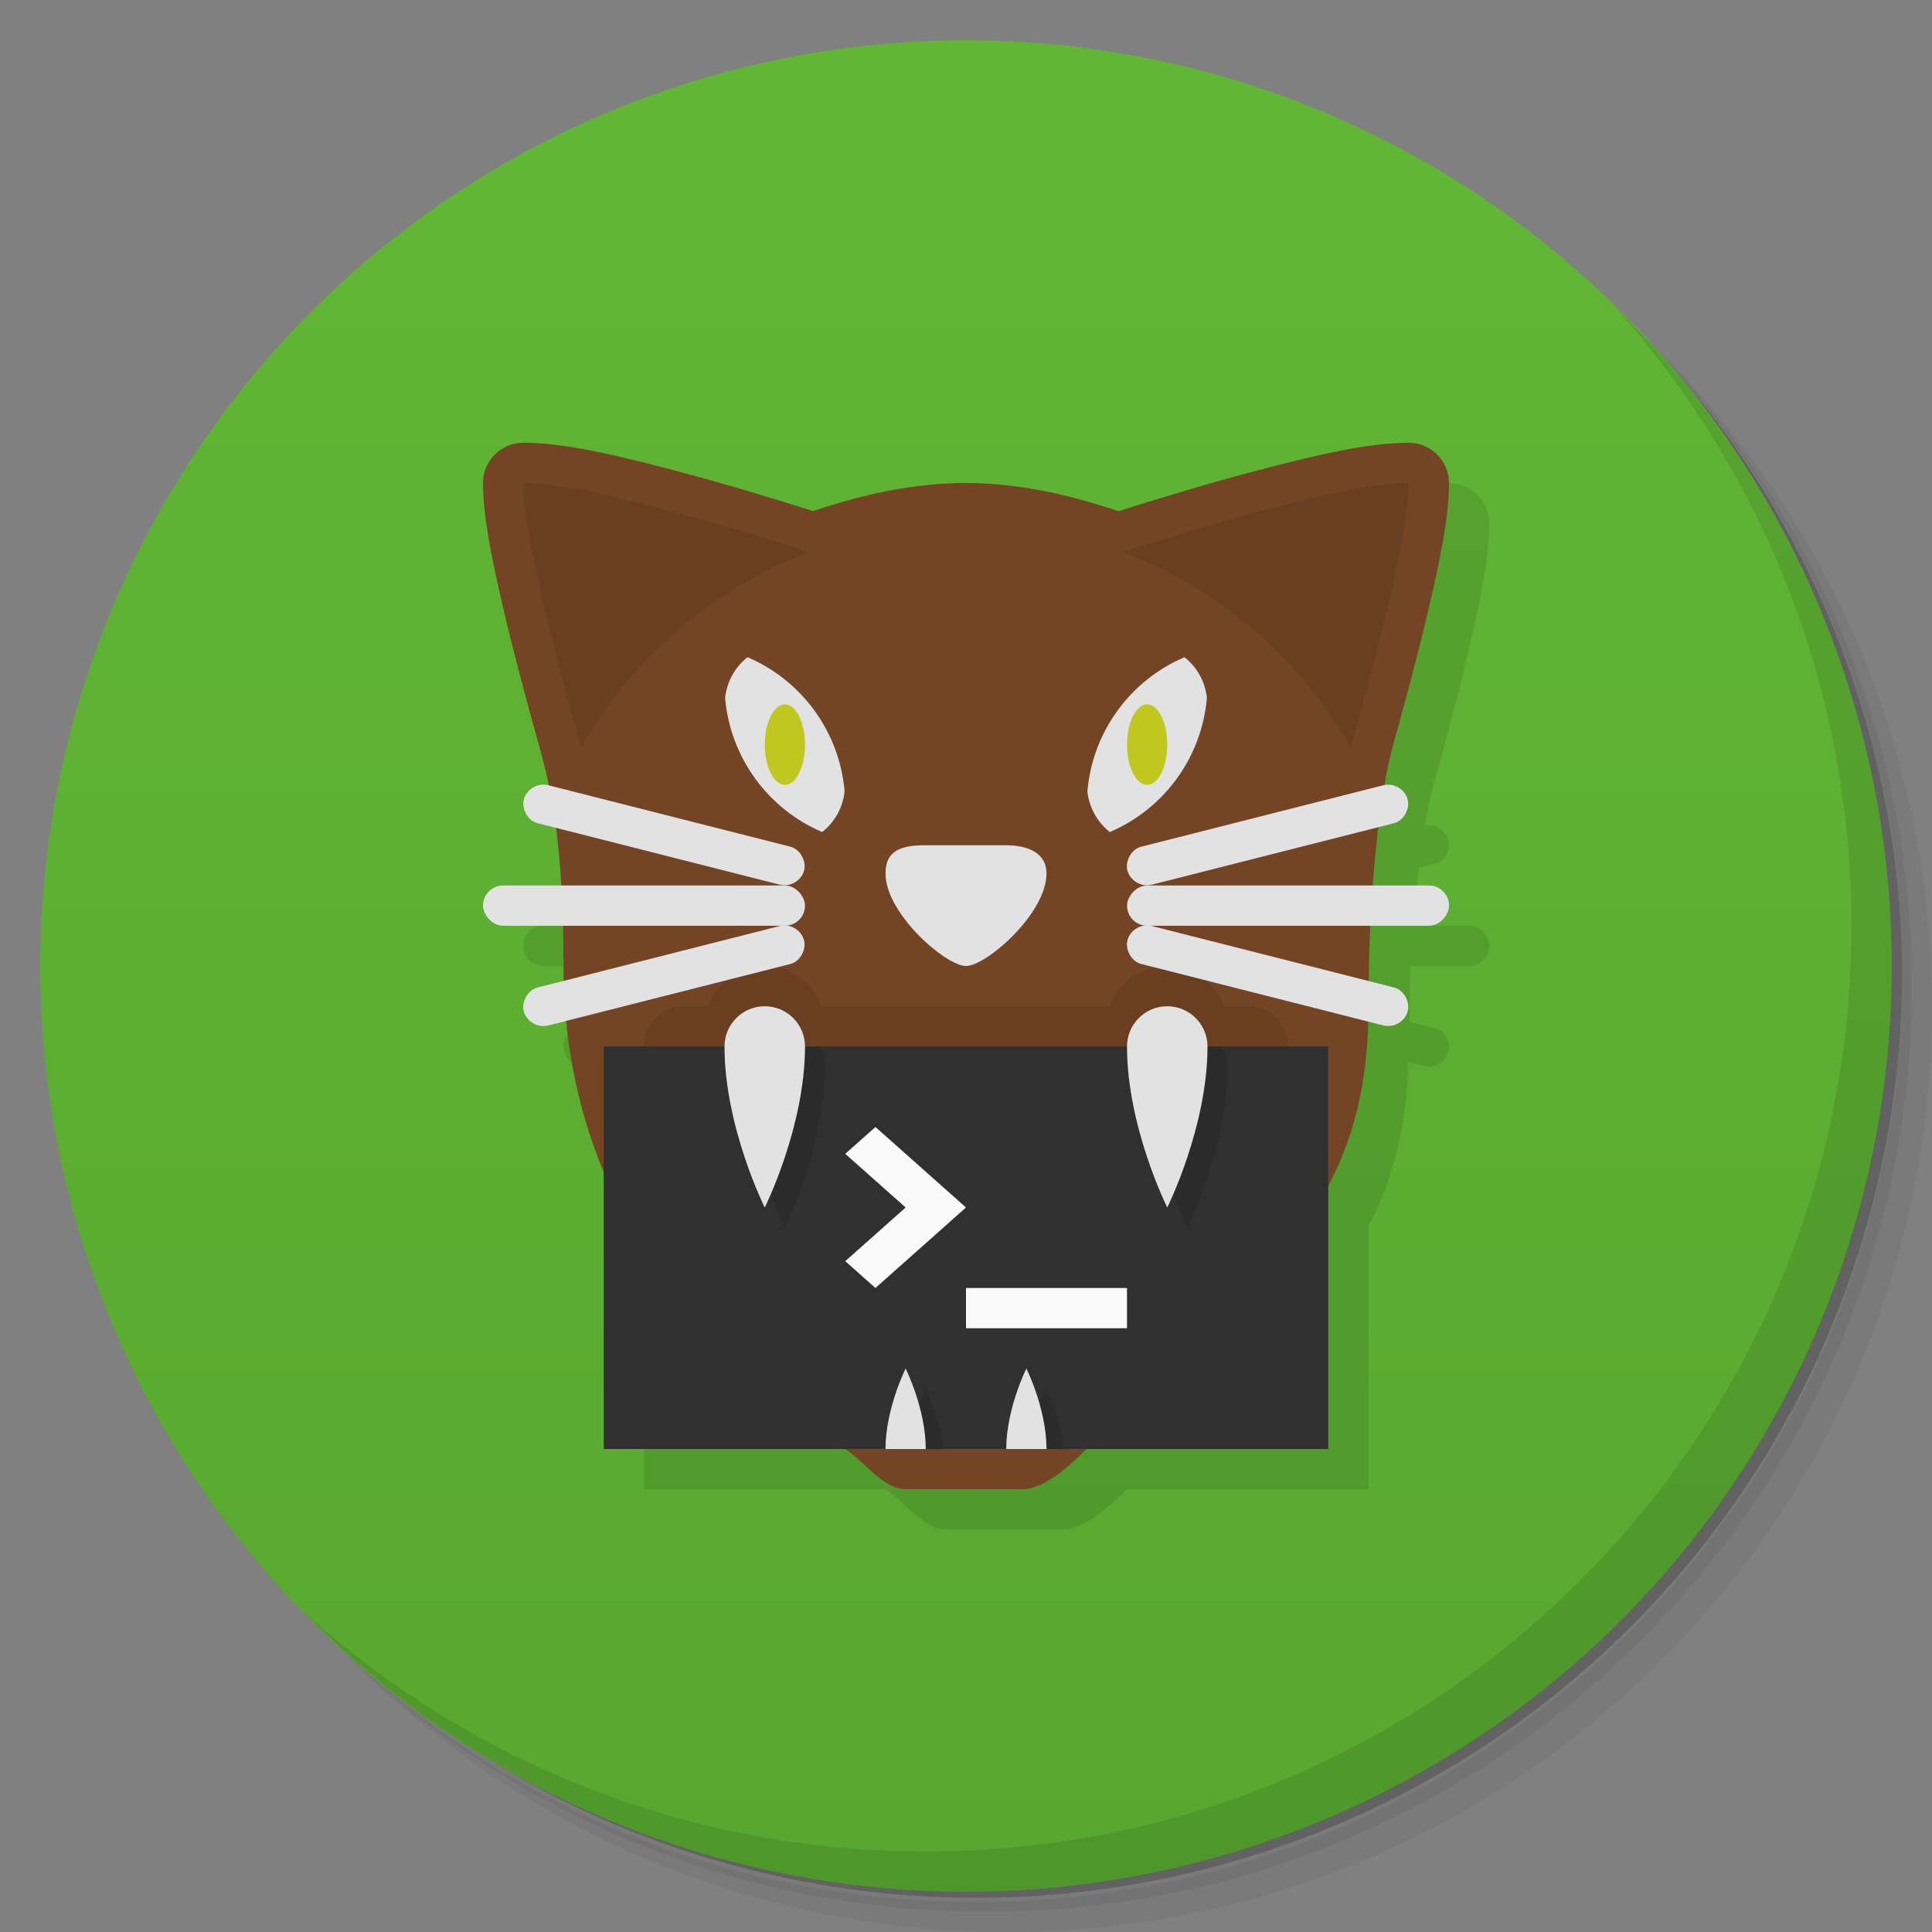 <svg version="1.1" viewBox="0 0 48 48" xmlns="http://www.w3.org/2000/svg">
 <rect x="0" y="0" width="48" height="48" fill="#808080" stroke="none"/>
 <defs>
  <linearGradient id="bg" x2="0" y1="1" y2="47" gradientUnits="userSpaceOnUse">
   <stop style="stop-color:#61b735" offset="0"/>
   <stop style="stop-color:#58a730" offset="1"/>
  </linearGradient>
 </defs>
 <path d="m36.31 5c5.859 4.062 9.688 10.831 9.688 18.5 0 12.426-10.07 22.5-22.5 22.5-7.669 0-14.438-3.828-18.5-9.688 1.037 1.822 2.306 3.499 3.781 4.969 4.085 3.712 9.514 5.969 15.469 5.969 12.703 0 23-10.298 23-23 0-5.954-2.256-11.384-5.969-15.469-1.469-1.475-3.147-2.744-4.969-3.781zm4.969 3.781c3.854 4.113 6.219 9.637 6.219 15.719 0 12.703-10.297 23-23 23-6.081 0-11.606-2.364-15.719-6.219 4.16 4.144 9.883 6.719 16.219 6.719 12.703 0 23-10.298 23-23 0-6.335-2.575-12.06-6.719-16.219z" style="opacity:.05"/>
 <path d="m41.28 8.781c3.712 4.085 5.969 9.514 5.969 15.469 0 12.703-10.297 23-23 23-5.954 0-11.384-2.256-15.469-5.969 4.113 3.854 9.637 6.219 15.719 6.219 12.703 0 23-10.298 23-23 0-6.081-2.364-11.606-6.219-15.719z" style="opacity:.1"/>
 <path d="m31.25 2.375c8.615 3.154 14.75 11.417 14.75 21.13 0 12.426-10.07 22.5-22.5 22.5-9.708 0-17.971-6.135-21.12-14.75a23 23 0 0 0 44.875-7 23 23 0 0 0-16-21.875z" style="opacity:.2"/>
 <circle cx="24" cy="24" r="23" style="fill:url(#bg)"/>
 <path d="m40.03 7.531c3.712 4.084 5.969 9.514 5.969 15.469 0 12.703-10.297 23-23 23-5.954 0-11.384-2.256-15.469-5.969 4.178 4.291 10.01 6.969 16.469 6.969 12.703 0 23-10.298 23-23 0-6.462-2.677-12.291-6.969-16.469z" style="opacity:.1"/>
 <path d="m14 12c-0.552 1.9e-5 -1 0.448-1 1-3.3e-5 0.842 0.224 1.914 0.512 3.148 0.262 1.125 0.585 2.314 0.879 3.369 0.084 0.303 0.165 0.634 0.242 1l-0.006-2e-3c-0.263-0.067-0.536 0.088-0.609 0.35s0.079 0.525 0.342 0.592l0.455 0.115c0.054 0.414 0.099 0.884 0.131 1.428h-1.445c-0.277 0-0.5 0.223-0.5 0.5s0.223 0.5 0.5 0.5h1.475c0.009 0.331 0.025 0.617 0.025 0.998 0 0.129 0.012 0.25 0.016 0.377l-0.656 0.166c-0.263 0.067-0.416 0.331-0.342 0.592 0.074 0.261 0.346 0.418 0.609 0.352l0.447-0.113c0.134 1.366 0.458 2.613 0.926 3.74v6.889h6c0.466 0.299 0.946 1 1.5 1h2.9c0.554 0 1.201-0.615 1.6-1h6v-6.545c0.605-1.147 0.942-2.432 0.988-4.068l0.387 0.098c0.263 0.067 0.534-0.09 0.607-0.352s-0.079-0.525-0.342-0.592l-0.625-0.158c0.007-0.474 0.013-0.948 0.033-1.383h1.453c0.277 0 0.5-0.223 0.5-0.5s-0.223-0.5-0.5-0.5h-1.385c0.039-0.524 0.083-1.007 0.137-1.445l0.387-0.098c0.263-0.067 0.416-0.331 0.342-0.592-0.072-0.254-0.33-0.405-0.586-0.352 0.067-0.387 0.138-0.728 0.211-0.988 0.295-1.056 0.618-2.247 0.881-3.373 0.288-1.236 0.512-2.309 0.512-3.152-2.2e-5 -0.552-0.448-1-1-1-1.028-3.6e-5 -2.36 0.32-3.764 0.689-1.32 0.347-2.582 0.738-3.449 1.012-1.223-0.413-2.494-0.7-3.787-0.701-1.297-0.001-2.571 0.284-3.799 0.697-0.872-0.275-2.136-0.666-3.453-1.012-1.399-0.368-2.723-0.686-3.748-0.686z" style="color-rendering:auto;color:#000000;dominant-baseline:auto;font-feature-settings:normal;font-variant-alternates:normal;font-variant-caps:normal;font-variant-ligatures:normal;font-variant-numeric:normal;font-variant-position:normal;image-rendering:auto;isolation:auto;mix-blend-mode:normal;opacity:.1;paint-order:normal;shape-padding:0;shape-rendering:auto;solid-color:#000000;text-decoration-color:#000000;text-decoration-line:none;text-decoration-style:solid;text-indent:0;text-orientation:mixed;text-transform:none;white-space:normal"/>
 <path d="m13 11c-0.552 1.9e-5 -1 0.448-1 1-3.3e-5 0.842 0.224 1.914 0.512 3.148 0.262 1.125 0.585 2.314 0.879 3.369 0.312 1.118 0.609 2.482 0.609 5.481 0 6.002 3.678 9.872 7 12.002 0.466 0.299 0.946 1 1.5 1h2.9c0.554 0 1.202-0.615 1.6-1 4.427-4.274 7-6 7-11 0-3 0.295-5.355 0.607-6.475 0.295-1.056 0.618-2.247 0.881-3.373 0.288-1.236 0.512-2.309 0.512-3.152-2.2e-5 -0.552-0.448-1-1-1-1.028-3.6e-5 -2.36 0.32-3.764 0.689-1.32 0.347-2.582 0.738-3.449 1.012-1.223-0.413-2.494-0.7-3.787-0.701-1.297-0.001-2.571 0.284-3.799 0.697-0.872-0.275-2.136-0.666-3.453-1.012-1.399-0.368-2.723-0.686-3.748-0.686z" style="color-rendering:auto;color:#000000;dominant-baseline:auto;fill:#744525;font-feature-settings:normal;font-variant-alternates:normal;font-variant-caps:normal;font-variant-ligatures:normal;font-variant-numeric:normal;font-variant-position:normal;image-rendering:auto;isolation:auto;mix-blend-mode:normal;paint-order:normal;shape-padding:0;shape-rendering:auto;solid-color:#000000;text-decoration-color:#000000;text-decoration-line:none;text-decoration-style:solid;text-indent:0;text-orientation:mixed;text-transform:none;white-space:normal"/>
 <path d="m19 24a1.5 1.5 0 0 0-1.412 1h-0.588c-0.554 0-1 0.446-1 1v1c0 0.554 0.446 1 1 1h14c0.554 0 1-0.446 1-1v-1c0-0.554-0.446-1-1-1h-0.588a1.5 1.5 0 0 0-1.412-1 1.5 1.5 0 0 0-1.412 1h-7.176a1.5 1.5 0 0 0-1.412-1z" style="opacity:.1;paint-order:normal"/>
 <rect x="15" y="26" width="18" height="10" style="fill:#303030;paint-order:normal;stroke-width:.905"/>
 <path d="m23 21c-0.554 0-1 0.095-1 0.7 0 1 1.5 2.3 2 2.3s2-1.3 2-2.3c0-0.496-0.446-0.7-1-0.7z" style="fill:#e2e2e2;paint-order:normal"/>
 <path d="m13 12c-2.6e-5 0.665 0.202 1.7 0.486 2.922 0.256 1.1 0.574 2.276 0.867 3.326l0.09 0.32a11 11 0 0 1 5.664-4.852l-0.207-0.066c-0.866-0.274-2.116-0.659-3.406-0.998-1.386-0.364-2.676-0.652-3.494-0.652z" style="opacity:.1;paint-order:normal"/>
 <path d="m35 12c2.6e-5 0.665-0.202 1.7-0.486 2.922-0.256 1.1-0.574 2.276-0.867 3.326l-0.09 0.32a11 11 0 0 0-5.664-4.852l0.207-0.066c0.866-0.274 2.116-0.659 3.406-0.998 1.386-0.364 2.676-0.652 3.494-0.652z" style="opacity:.1;paint-order:normal"/>
 <path d="m29.428 16.328c-1.357 0.58-2.284 1.86-2.412 3.33 0.043 0.412 0.249 0.77 0.557 1.014 1.357-0.58 2.284-1.86 2.412-3.33-0.043-0.412-0.249-0.77-0.557-1.014z" style="fill:#e2e2e2;paint-order:normal"/>
 <path d="m18.572 16.328c1.357 0.58 2.284 1.86 2.412 3.33-0.043 0.412-0.249 0.77-0.557 1.014-1.357-0.58-2.284-1.86-2.412-3.33 0.043-0.412 0.249-0.77 0.557-1.014z" style="fill:#e2e2e2;paint-order:normal"/>
 <rect x="12" y="22" width="8" height="1" ry=".5" style="fill:#e2e2e2;paint-order:normal"/>
 <ellipse cx="28.5" cy="18.5" rx=".5" ry="1" style="fill:#c0c81f;paint-order:normal"/>
 <ellipse cx="19.5" cy="18.5" rx=".5" ry="1" style="fill:#c0c81f;paint-order:normal"/>
 <rect transform="matrix(.969 .246 -.272 .962 0 0)" x="17.939" y="15.567" width="7.185" height=".98" ry=".49" style="fill:#e2e2e2;paint-order:normal"/>
 <rect transform="matrix(.969 -.246 -.272 -.962 0 0)" x="5.69" y="-28.064" width="7.185" height=".98" ry=".49" style="fill:#e2e2e2;paint-order:normal"/>
 <rect transform="scale(-1,1)" x="-36.001" y="22" width="8" height="1" ry=".5" style="fill:#e2e2e2;paint-order:normal"/>
 <rect transform="matrix(-.969 .246 .272 .962 0 0)" x="-28.267" y="27.384" width="7.185" height=".98" ry=".49" style="fill:#e2e2e2;paint-order:normal"/>
 <rect transform="matrix(-.969 -.246 .272 -.962 0 0)" x="-40.516" y="-16.247" width="7.185" height=".98" ry=".49" style="fill:#e2e2e2;paint-order:normal"/>
 <path d="m18.652 26c-0.089 0.149-0.152 0.314-0.152 0.5 0 2 1 4 1 4s1-2 1-4c0-0.186-0.064-0.351-0.152-0.5zm10 0c-0.089 0.149-0.152 0.314-0.152 0.5 0 2 1 4 1 4s1-2 1-4c0-0.186-0.064-0.351-0.152-0.5zm-5.652 8.5s-0.33 0.694-0.447 1.5h0.895c-0.117-0.806-0.447-1.5-0.447-1.5zm3 0s-0.33 0.694-0.447 1.5h0.895c-0.117-0.806-0.447-1.5-0.447-1.5z" style="opacity:.1;paint-order:normal"/>
 <path d="m29 25c-0.552 0-1 0.448-1 1 0 2 1 4 1 4s1-2 1-4c0-0.552-0.448-1-1-1z" style="fill:#e2e2e2;paint-order:normal"/>
 <path d="m22.5 34s0.5 1 0.5 2h-1c0-1 0.5-2 0.5-2z" style="fill:#e2e2e2;paint-order:normal"/>
 <path d="m25.5 34s0.5 1 0.5 2h-1c0-1 0.5-2 0.5-2z" style="fill:#e2e2e2;paint-order:normal"/>
 <path d="m19 25c-0.552 0-1 0.448-1 1 0 2 1 4 1 4s1-2 1-4c0-0.552-0.448-1-1-1z" style="fill:#e2e2e2;paint-order:normal"/>
 <rect x="24" y="32" width="4" height="1" style="fill:#f9f9f9;paint-order:normal"/>
 <path d="m21.75 28c0.75 0.667 1.5 1.333 2.25 2-0.75 0.667-1.5 1.333-2.25 2l-0.75-0.667 1.5-1.333-1.5-1.333z" style="fill:#f9f9f9;paint-order:normal"/>
</svg>
